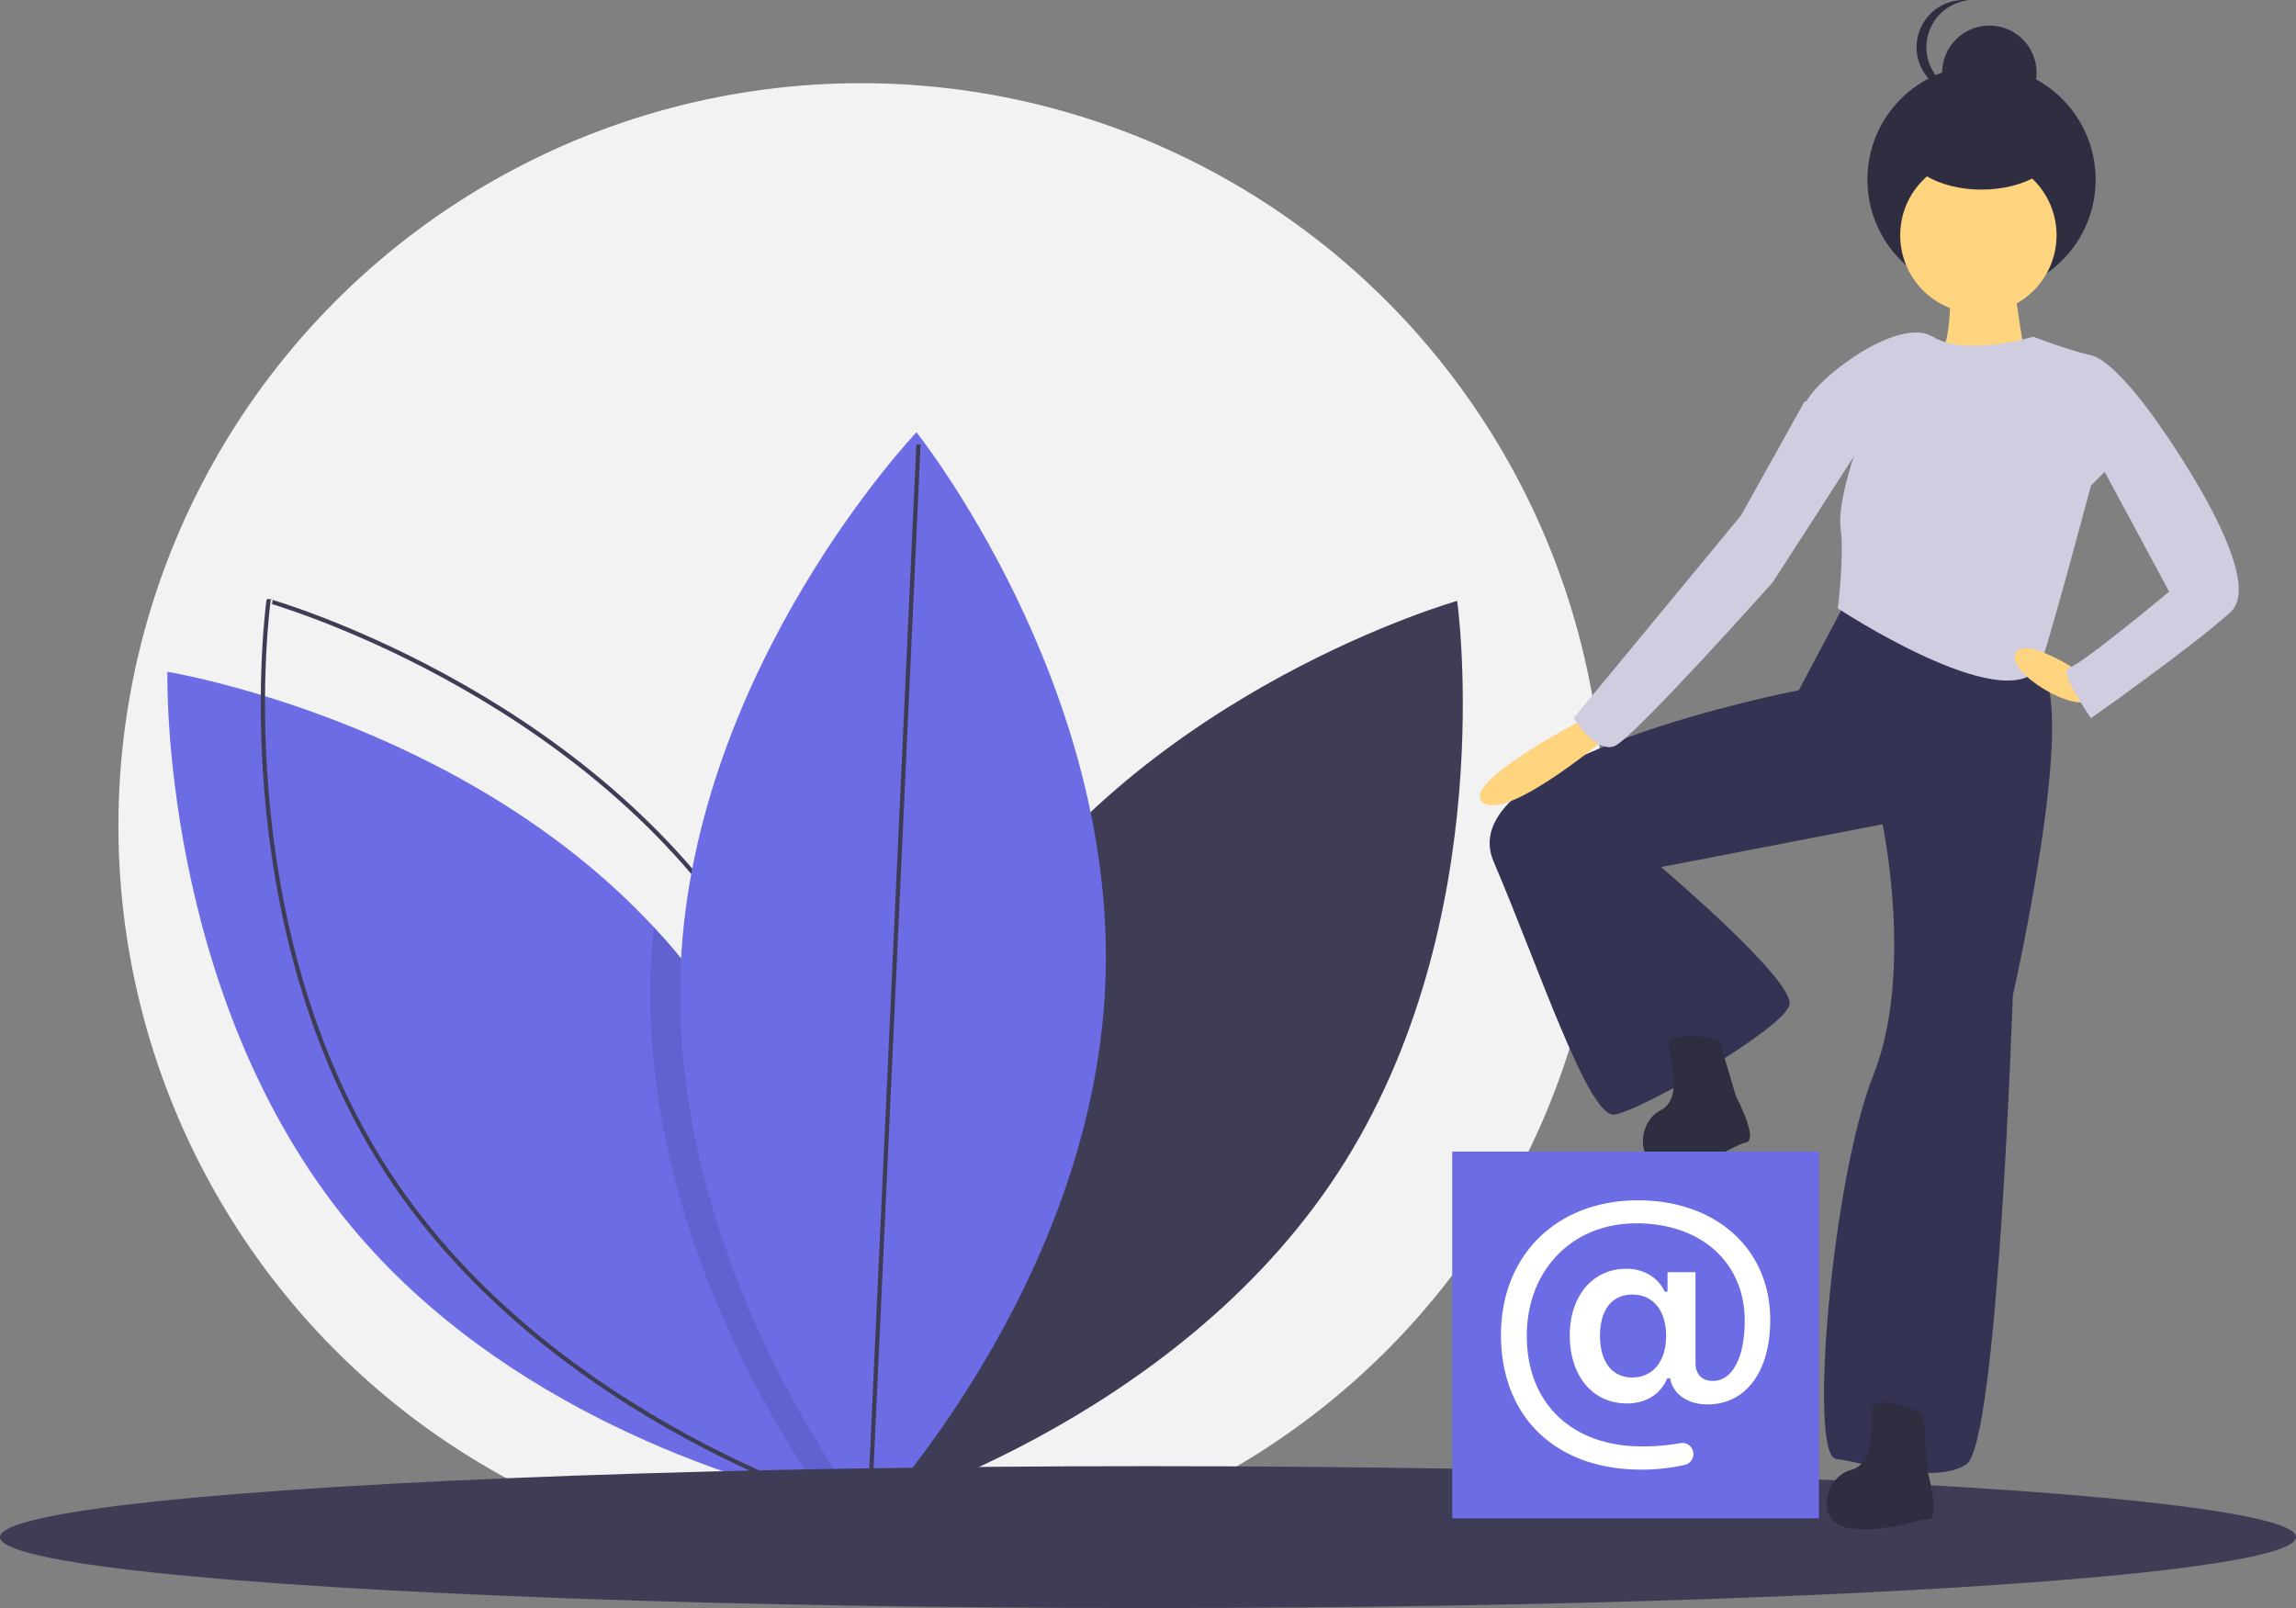 <svg xmlns="http://www.w3.org/2000/svg" width="1083" height="758.561" viewBox="0 0 1083 758.561">
  <rect x="0" y="0" width="1083" height="758.561" fill="#808080" stroke="none"/>
  <g id="contact" transform="translate(0 0)">
    <circle id="Ellipse_3" data-name="Ellipse 3" cx="350.304" cy="350.304" r="350.304" transform="translate(55.859 39.24)" fill="#f2f2f2"/>
    <path id="Path_51" data-name="Path 51" d="M521.7,514.364c-77.414,118.718-56.2,269.712-56.2,269.712s146.725-41.486,224.139-160.2,56.2-269.712,56.2-269.712S599.117,395.646,521.7,514.364Z" transform="translate(-58.5 -70.719)" fill="#3f3d56"/>
    <path id="Path_52" data-name="Path 52" d="M465.089,782.7s-1.885-.3-5.353-1c-2.767-.561-6.576-1.363-11.227-2.466-41.581-9.8-152.129-42.944-224.4-130.075-90.459-109.1-86.65-261.534-86.65-261.534S275.77,410.093,366.911,508.071q5.924,6.315,11.528,13.092c78.711,94.93,86.049,222.66,86.63,254.236C465.149,780.13,465.089,782.7,465.089,782.7Z" transform="translate(-58.5 -70.719)" fill="#6c6ce5"/>
    <path id="Path_53" data-name="Path 53" d="M409.3,514.364c77.414,118.718,56.2,269.712,56.2,269.712s-146.725-41.486-224.139-160.2-56.2-269.712-56.2-269.712S331.884,395.646,409.3,514.364Z" transform="translate(-58.5 -70.719)" fill="none" stroke="#3f3d56" stroke-miterlimit="10" stroke-width="2"/>
    <path id="Path_54" data-name="Path 54" d="M465.069,775.4c-2.045,2.466-3.849,4.571-5.333,6.3-3.288,3.749-5.152,5.714-5.152,5.714s-2.265-2.847-6.075-8.18c-20.911-29.151-88.174-132.8-82.981-252.532q.421-9.413,1.383-18.625,5.924,6.315,11.528,13.092C457.149,616.092,464.487,743.822,465.069,775.4Z" transform="translate(-58.5 -70.719)" opacity="0.1"/>
    <path id="Path_55" data-name="Path 55" d="M579.853,535.354c-6.119,141.6-111.229,252.055-111.229,252.055S373.435,668.295,379.554,526.7,490.783,274.643,490.783,274.643,585.972,393.757,579.853,535.354Z" transform="translate(-58.5 -70.719)" fill="#6c6ce5"/>
    <line id="Line_1" data-name="Line 1" y1="502.981" x2="23.108" transform="translate(410.125 209.699)" fill="none" stroke="#3f3d56" stroke-miterlimit="10" stroke-width="2"/>
    <ellipse id="Ellipse_4" data-name="Ellipse 4" cx="541.5" cy="33.469" rx="541.5" ry="33.469" transform="translate(0 691.623)" fill="#3f3d56"/>
    <path id="Path_58" data-name="Path 58" d="M929.794,353.323l-22.825,43.016S741.927,427.943,763,477.1,807.768,598.253,820.058,596.5s79.887-40.383,82.521-51.8-60.574-64.963-60.574-64.963l104.468-20.191s14.924,70.231-4.389,118.514-30.726,179.088-17.558,180.844,46.528,12.29,61.452,2.634,21.947-221.227,21.947-221.227,31.6-138.706,12.29-154.508S929.794,353.323,929.794,353.323Z" transform="translate(-58.5 -70.719)" fill="#353353"/>
    <path id="Path_59" data-name="Path 59" d="M965.661,737.577s-20.173-10.617-24.42-2.123c0,0,3.185,25.482-9.556,28.667s-18.049,25.482,0,27.605,29.729-4.247,36.1-4.247,0-22.3,0-22.3Z" transform="translate(-58.5 -70.719)" fill="#2f2e41"/>
    <path id="Path_60" data-name="Path 60" d="M869.445,561.343s-21.958-6.124-24.319,3.074c0,0,8.487,24.237-3.3,30.037s-12.27,28.715,5.822,26.984,28.164-10.421,34.392-11.764-4.7-21.795-4.7-21.795Z" transform="translate(-58.5 -70.719)" fill="#2f2e41"/>
    <path id="Path_61" data-name="Path 61" d="M978.516,201.888s.878,32.482-5.267,35.115,34.237,18.436,34.237,18.436l7.023-12.29s-7.9-43.894-6.145-47.406S978.516,201.888,978.516,201.888Z" transform="translate(-58.5 -70.719)" fill="#ffd47e"/>
    <circle id="Ellipse_7" data-name="Ellipse 7" cx="53.826" cy="53.826" r="53.826" transform="translate(880.839 30.901)" fill="#2f2e41"/>
    <circle id="Ellipse_8" data-name="Ellipse 8" cx="22.273" cy="22.273" r="22.273" transform="translate(916.104 12.064)" fill="#2f2e41"/>
    <path id="Path_62" data-name="Path 62" d="M967.18,92.992A22.275,22.275,0,0,1,987.132,70.84a22.52,22.52,0,0,0-2.319-.121,22.273,22.273,0,1,0,0,44.546,22.52,22.52,0,0,0,2.32-.12A22.275,22.275,0,0,1,967.18,92.992Z" transform="translate(-58.5 -70.719)" fill="#2f2e41"/>
    <circle id="Ellipse_9" data-name="Ellipse 9" cx="36.871" cy="36.871" r="36.871" transform="translate(896.314 74.107)" fill="#ffd47e"/>
    <path id="Path_63" data-name="Path 63" d="M1017.58,229.542s-31.6,9.657-47.406,0-53.551,18.436-59.7,30.726S933.3,284.849,933.3,284.849s-8.273,23.734-6.584,35.554c1.756,12.29-1.317,37.31-1.317,37.31s77.557,51.1,94.811,28.092c2.634-3.512,24.581-86.033,24.581-86.033l30.726-30.726s-19.313-28.092-30.726-30.726S1017.58,229.542,1017.58,229.542Z" transform="translate(-58.5 -70.719)" fill="#d0cde1"/>
    <path id="Path_64" data-name="Path 64" d="M805.573,409.947s-59.7,30.726-47.406,39.5,62.33-34.238,62.33-34.238Z" transform="translate(-58.5 -70.719)" fill="#ffd47e"/>
    <path id="Path_65" data-name="Path 65" d="M1039.97,388s-26.562-17.934-30.839-8.967,29.083,29.158,36.106,21.257S1039.97,388,1039.97,388Z" transform="translate(-58.5 -70.719)" fill="#ffd47e"/>
    <path id="Path_66" data-name="Path 66" d="M1059.72,259.39l15.8,9.657s53.551,73.742,35.115,90.422-65.841,50.039-65.841,50.039-15.8-22.825-10.535-23.7,47.406-35.993,47.406-35.993L1044.8,281.337Z" transform="translate(-58.5 -70.719)" fill="#d0cde1"/>
    <path id="Path_67" data-name="Path 67" d="M921.015,255.878,909.6,260.267l-29.848,53.551-79.01,95.689s10.535,16.68,19.313,13.168,74.62-77.254,74.62-77.254L937.695,278.7Z" transform="translate(-58.5 -70.719)" fill="#d0cde1"/>
    <ellipse id="Ellipse_10" data-name="Ellipse 10" cx="37.122" cy="22.273" rx="37.122" ry="22.273" transform="translate(897.543 44.897)" fill="#2f2e41"/>
    <rect id="Rectangle_22" data-name="Rectangle 22" width="173" height="173" transform="translate(685 543.238)" fill="#6c6ce5"/>
    <path id="Path_68" data-name="Path 68" d="M893.5,693.264c0,24.507-11.476,39.952-29.633,39.952-9.294,0-16.371-4.961-17.595-12.336h-1.323c-3.274,7.673-10.021,11.873-19.083,11.873-16.14,0-26.921-12.932-26.921-32.18,0-18.488,10.848-31.353,26.69-31.353,8.136,0,15.048,4.1,18.091,10.815h1.323v-9.194h13.2V713.6c0,5.325,2.943,8.533,8.235,8.533,9.161,0,14.982-11.112,14.982-28.377,0-27.55-20.638-45.971-51.131-45.971-30.162,0-51.66,21.994-51.66,53.115,0,31.816,21.266,52.123,54.372,52.123a100.393,100.393,0,0,0,17.992-1.521,5.23,5.23,0,0,1,2.216,10.22,92.424,92.424,0,0,1-20.737,2.249c-40.25-.033-66.013-24.9-66.013-63.5,0-37.67,26.293-63.533,64.625-63.533C867.968,636.94,893.5,659.926,893.5,693.264Zm-80.3,7.607c0,12.237,5.755,19.645,15.114,19.645,9.856,0,16.073-7.607,16.073-19.645s-6.218-19.48-15.908-19.48c-9.625,0-15.28,7.209-15.28,19.479Z" transform="translate(-58.5 -70.719)" fill="#fff"/>
  </g>
</svg>
